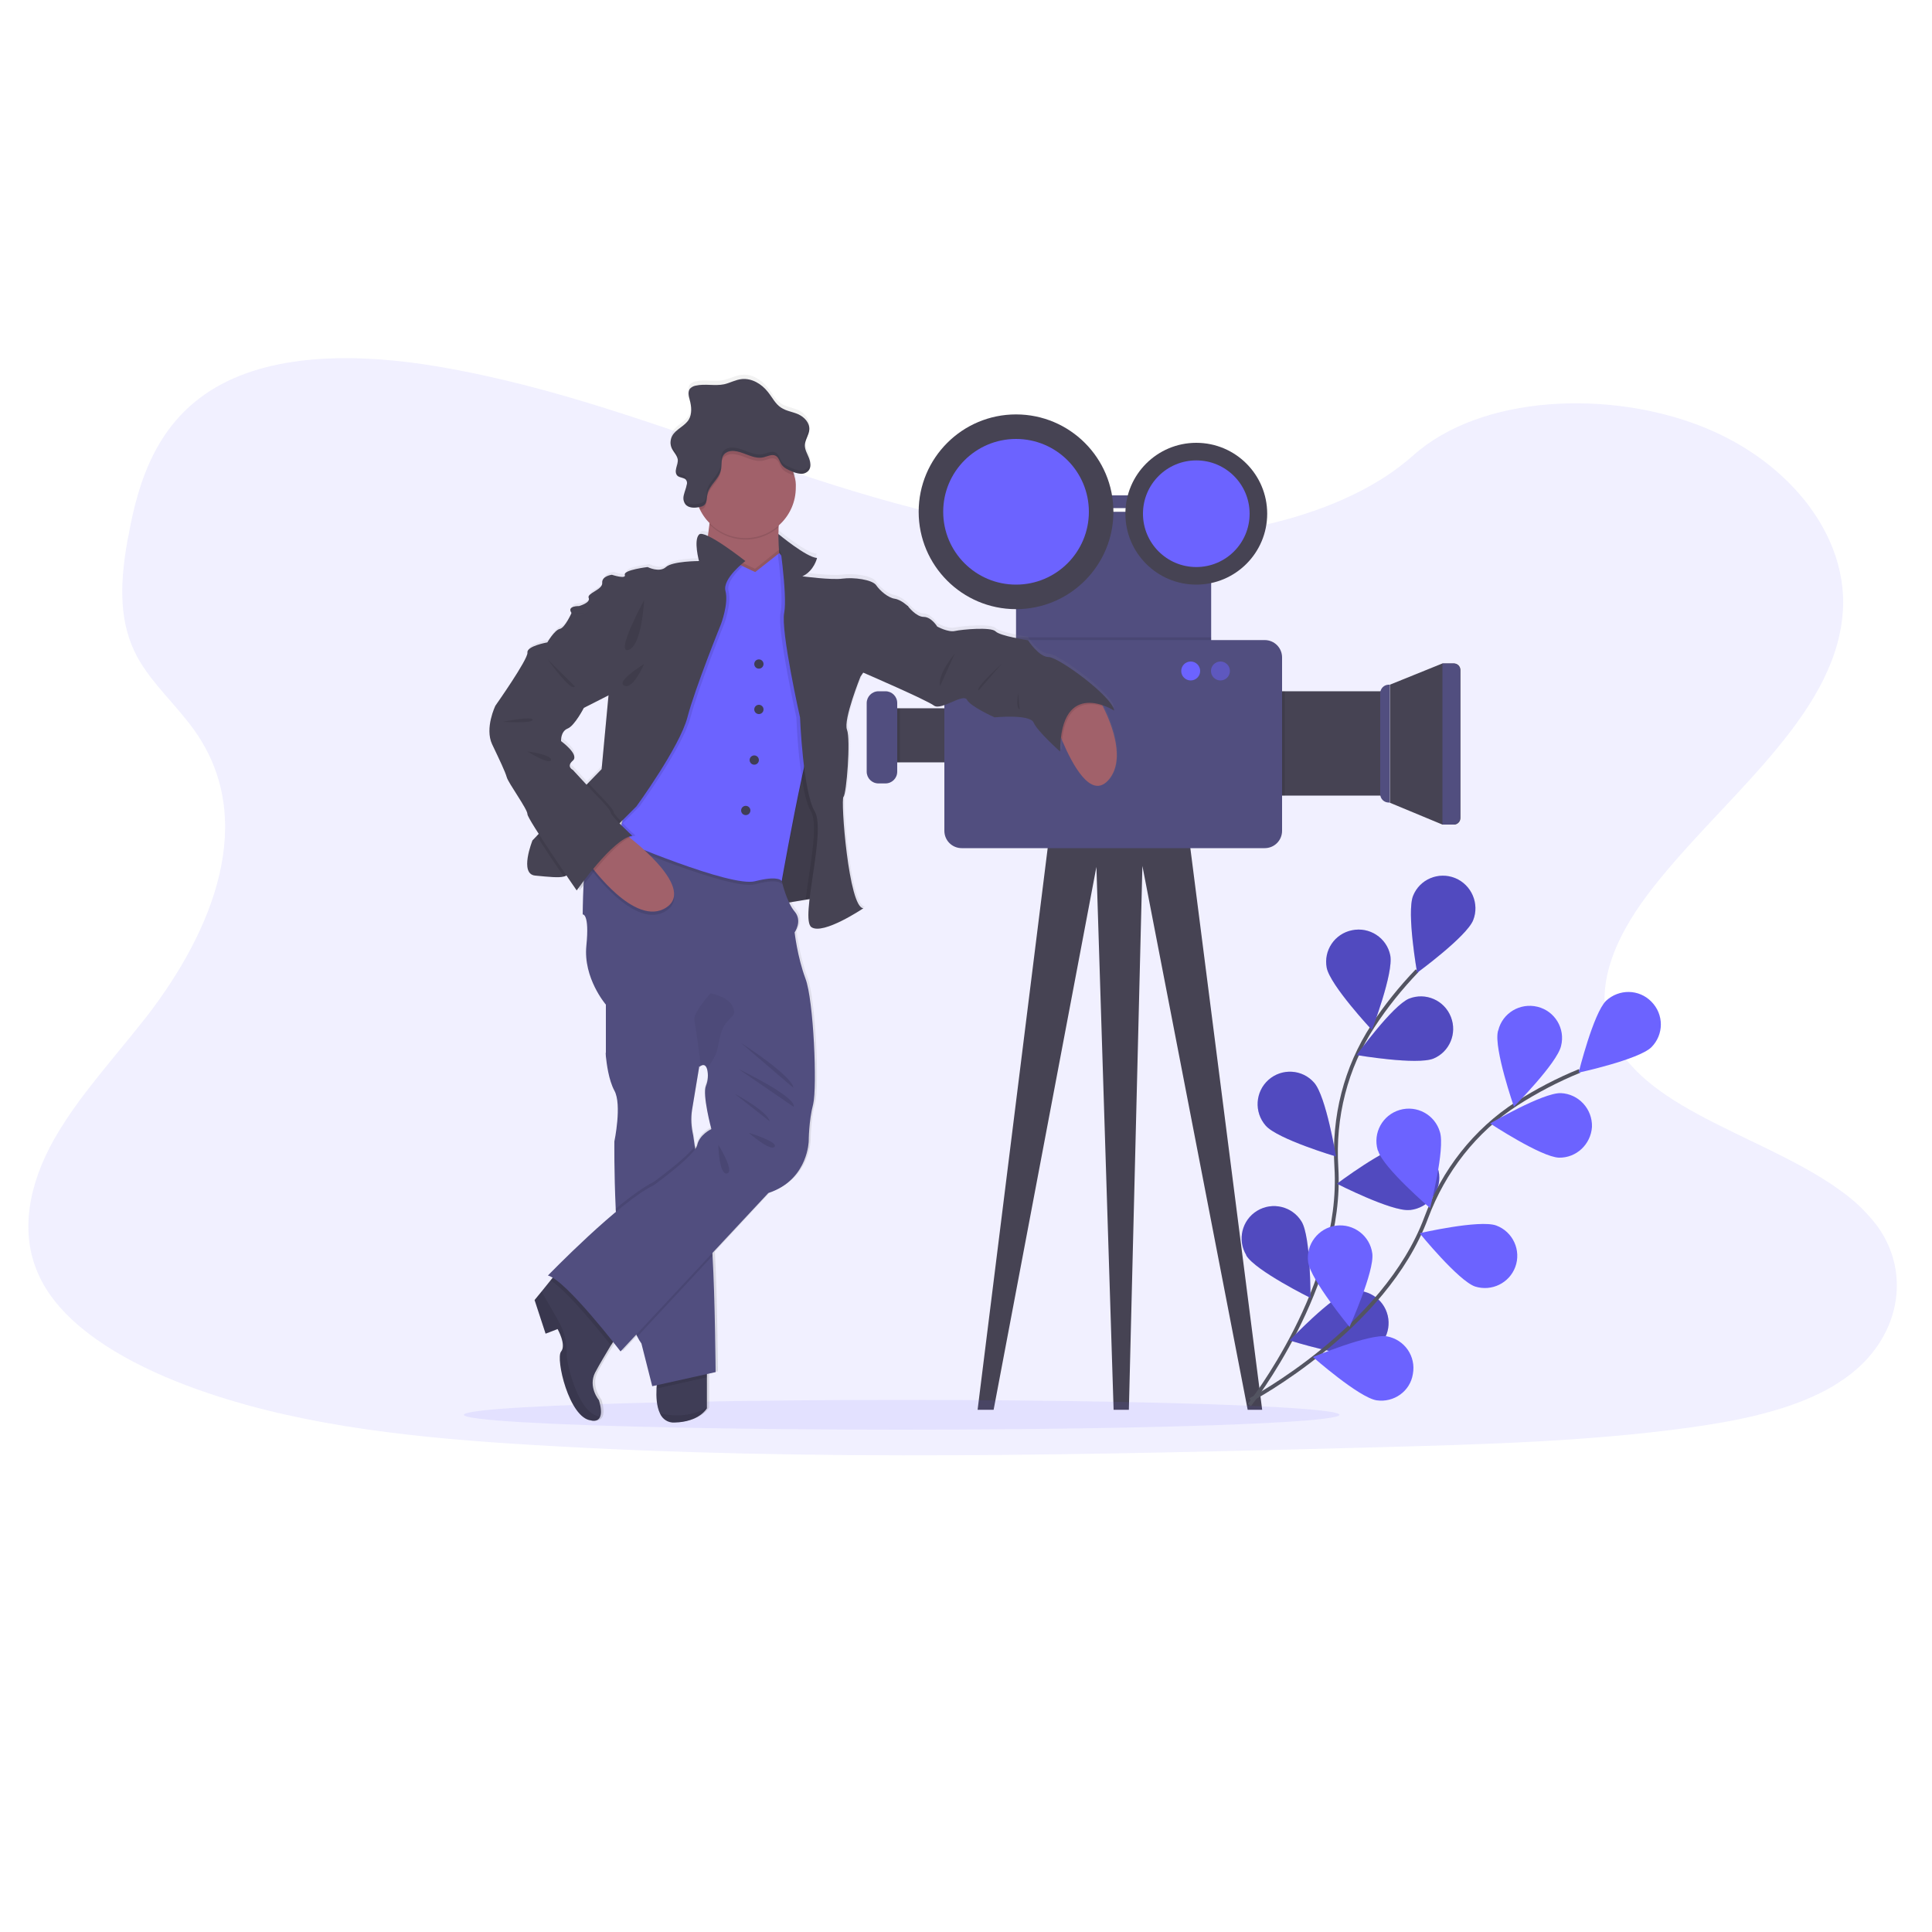 <?xml version="1.0" encoding="utf-8"?>
<!-- Generator: Adobe Illustrator 19.0.0, SVG Export Plug-In . SVG Version: 6.00 Build 0)  -->
<svg version="1.1" xmlns="http://www.w3.org/2000/svg" xmlns:xlink="http://www.w3.org/1999/xlink" x="0px" y="0px"
	 viewBox="0 0 1000 1000" style="enable-background:new 0 0 1000 1000;" xml:space="preserve">
<style type="text/css">
	.st0{opacity:0.1;enable-background:new    ;}
	.st1{fill:#6C63FF;}
	.st2{fill:#464353;}
	.st3{fill:#514E7F;}
	.st4{opacity:0.5;fill:#6C63FF;enable-background:new    ;}
	.st5{opacity:0.1;fill:#6C63FF;enable-background:new    ;}
	.st6{fill:none;stroke:#535461;stroke-width:2;stroke-miterlimit:10;}
	.st7{opacity:0.25;enable-background:new    ;}
	.st8{fill:url(#SVGID_1_);}
	.st9{fill:#3F3D56;}
	.st10{fill:#A1616A;}
	.st11{opacity:5.000000e-02;enable-background:new    ;}
	.st12{opacity:0.1;}
</style>
<g id="_x23_background">
	<g class="st0">
		<g>
			<path class="st1" d="M955.8,712.8c-0.9,0.7-1.8,1.3-2.8,1.9c-3.4,2.4-7.1,4.5-10.8,6.3c-19.8,9.8-44,14.6-67.7,17.9
				c-53.1,7.3-107.3,8.7-161.2,10.2c-145.8,3.8-292,7.6-437.5-1.2c-57.5-3.4-116.2-9.2-168.3-26.9c-7.5-2.5-14.8-5.3-21.9-8.3
				C71,706.4,57,698.9,45.5,690c-10.9-8.4-19.8-18.1-25-29.1c-11-22.9-5.2-48.6,7.4-71c5.2-9.1,11.2-17.8,17.7-26.1
				c9.7-12.6,20.3-24.9,30.2-37.5c34.7-44.9,57.4-101.6,25.3-147.6c-9.2-13.2-22.5-24.8-30-38.6c-9.6-17.7-8.8-37.2-5.8-56.3
				c0.4-2.4,0.8-4.8,1.3-7.1c5.1-28.2,14.9-58.6,45.1-76.2c31.4-18.3,75.8-17.4,114.8-10.8c60.5,10.2,116.3,31.4,172.7,50.7
				S514.6,277,576.6,279c54.7,1.7,118.6-10.8,154.9-43.3c35.3-31.5,101.6-33.9,149.5-14.9c32.8,13,57.3,36.6,67.6,63
				c2.1,5.3,3.6,10.8,4.5,16.4c0.8,5.1,1.1,10.3,0.8,15.5c-0.2,2.5-0.4,5-0.8,7.6c-8,52.2-65.5,93.4-100.5,140
				c-17.1,22.8-29.2,50.2-17.4,74.7c17.9,37.4,80.2,50.8,117.9,78.6c7.1,5,13.3,11.1,18.5,17.9C989.8,659.5,983.1,693.1,955.8,712.8
				z"/>
		</g>
	</g>
</g>
<g id="_x23_other_x28_have_x5B_camera_x5D__x29_">
	<g>
		<polygon class="st2" points="653.3,729.7 645.8,729.7 591.3,448.2 584.3,729.7 576.4,729.7 567.5,448.7 514.3,729.7 506,729.7 
			542.1,440.4 543.3,431 614.1,423.1 616.3,440.4 		"/>
		<rect x="457.7" y="366.6" class="st2" width="45.1" height="28"/>
		<path class="st2" d="M719.4,354.4l27.2-11h6c1.8,0,3.3,1.5,3.3,3.3v76.8c0,1.8-1.5,3.3-3.3,3.3h-6l-27.2-11.3V354.4z"/>
		<rect x="663.5" y="357.8" class="st2" width="55.7" height="54"/>
		<rect x="566.8" y="256.4" class="st3" width="35.9" height="6.6"/>
		<rect x="525.9" y="264.9" class="st3" width="101" height="73.8"/>
		<rect x="525.9" y="329.9" class="st0" width="101" height="8.7"/>
		<rect x="662.7" y="357.8" class="st0" width="2.3" height="54"/>
		<path class="st3" d="M497.8,331.3h156.8c5,0,9,4,9,9V430c0,5-4,9-9,9H497.8c-5,0-9-4-9-9v-89.7
			C488.8,335.3,492.8,331.3,497.8,331.3z"/>
		<path class="st3" d="M718.8,354.4h0.5l0,0v61l0,0h-0.5c-2.4,0-4.4-1.9-4.4-4.4l0,0v-52.3C714.5,356.3,716.4,354.4,718.8,354.4z"/>
		<path class="st3" d="M746.6,343.4h5.6c2,0,3.6,1.6,3.6,3.6v76.2c0,2-1.6,3.6-3.6,3.6h-5.6l0,0V343.4L746.6,343.4z"/>
		<rect x="457.7" y="366.6" class="st0" width="8.1" height="28"/>
		<path class="st3" d="M454.7,357.8h3.6c3.4,0,6.1,2.7,6.1,6.1v35.5c0,3.4-2.7,6.1-6.1,6.1h-3.6c-3.4,0-6.1-2.7-6.1-6.1v-35.5
			C448.6,360.6,451.3,357.8,454.7,357.8z"/>
		<circle class="st2" cx="525.9" cy="264.9" r="50.4"/>
		<circle class="st1" cx="525.9" cy="264.9" r="37.7"/>
		<circle class="st2" cx="619.2" cy="265.9" r="36.7"/>
		<circle class="st1" cx="619.2" cy="265.9" r="27.6"/>
		<circle class="st1" cx="616.3" cy="347.3" r="4.9"/>
		<circle class="st4" cx="631.7" cy="347.3" r="4.9"/>
	</g>
</g>
<g id="_x23_wild_x28_have_x5B_plant_x5D__x29_">
	<g>
		<ellipse class="st5" cx="466.7" cy="732.3" rx="226.6" ry="7.7"/>
		<g id="_x35_5bfdb31-36b5-4718-97dd-773b4157bdc7_9_">
			<path class="st6" d="M646.7,727.2c0,0,48.8-61.8,45-123.1c-1.6-25.8,4.8-51.4,18.9-73c6.7-10.3,14.4-19.8,22.9-28.7"/>
			<path class="st1" d="M731.4,463.7c-3.4,8.6,2.1,39.8,2.1,39.8s25.6-18.7,29-27.2s-0.8-18.3-9.3-21.8
				C744.6,451,734.8,455.1,731.4,463.7L731.4,463.7L731.4,463.7z"/>
			<path class="st1" d="M686.7,500.9c1.8,9.1,23.4,32.2,23.4,32.2s11.3-29.5,9.5-38.6c-1.8-9.1-10.8-14.9-19.8-13
				C690.8,483.3,685,492,686.7,500.9L686.7,500.9z"/>
			<path class="st1" d="M655.1,582.6c6.1,7,36.4,16,36.4,16s-5.1-31.2-11.3-38.2c-6.1-7-16.7-7.6-23.6-1.5S649,575.6,655.1,582.6
				L655.1,582.6L655.1,582.6z"/>
			<path class="st1" d="M645.1,649.9c4.9,7.9,33.2,21.9,33.2,21.9s0.2-31.6-4.6-39.5c-4.8-7.9-15.1-10.4-23-5.6
				c-7.9,4.8-10.4,15.1-5.6,23C645,649.7,645.1,649.8,645.1,649.9z"/>
			<path class="st1" d="M742,547.9c-8.6,3.5-39.8-1.8-39.8-1.8s18.5-25.6,27.1-29.2c8.6-3.4,18.3,0.8,21.7,9.5
				C754.3,534.9,750.3,544.4,742,547.9z"/>
			<path class="st1" d="M729.4,626.3c-9.2,0.8-37.4-13.6-37.4-13.6s25.3-19,34.5-19.8c9.2-0.9,17.4,5.8,18.4,15
				c0.9,9.2-5.8,17.4-15,18.4C729.8,626.3,729.5,626.3,729.4,626.3z"/>
			<path class="st1" d="M706.6,700.9c-9,2.4-39.1-7.1-39.1-7.1s21.8-22.9,30.7-25.3c9-2.1,18,3.5,20.1,12.5
				C720.3,689.7,715.2,698.4,706.6,700.9L706.6,700.9z"/>
			<path class="st7" d="M731.4,463.7c-3.4,8.6,2.1,39.8,2.1,39.8s25.6-18.7,29-27.2s-0.8-18.3-9.3-21.8
				C744.6,451,734.8,455.1,731.4,463.7L731.4,463.7L731.4,463.7z"/>
			<path class="st7" d="M686.7,500.9c1.8,9.1,23.4,32.2,23.4,32.2s11.3-29.5,9.5-38.6c-1.8-9.1-10.8-14.9-19.8-13
				C690.8,483.3,685,492,686.7,500.9L686.7,500.9z"/>
			<path class="st7" d="M655.1,582.6c6.1,7,36.4,16,36.4,16s-5.1-31.2-11.3-38.2c-6.1-7-16.7-7.6-23.6-1.5S649,575.6,655.1,582.6
				L655.1,582.6L655.1,582.6z"/>
			<path class="st7" d="M645.1,649.9c4.9,7.9,33.2,21.9,33.2,21.9s0.2-31.6-4.6-39.5c-4.8-7.9-15.1-10.4-23-5.6
				c-7.9,4.8-10.4,15.1-5.6,23C645,649.7,645.1,649.8,645.1,649.9z"/>
			<path class="st7" d="M742,547.9c-8.6,3.5-39.8-1.8-39.8-1.8s18.5-25.6,27.1-29.2c8.6-3.4,18.3,0.8,21.7,9.5
				C754.3,534.9,750.3,544.4,742,547.9z"/>
			<path class="st7" d="M729.4,626.3c-9.2,0.8-37.4-13.6-37.4-13.6s25.3-19,34.5-19.8c9.2-0.9,17.4,5.8,18.4,15
				c0.9,9.2-5.8,17.4-15,18.4C729.8,626.3,729.5,626.3,729.4,626.3z"/>
			<path class="st7" d="M706.6,700.9c-9,2.4-39.1-7.1-39.1-7.1s21.8-22.9,30.7-25.3c9-2.1,18,3.5,20.1,12.5
				C720.3,689.7,715.2,698.4,706.6,700.9L706.6,700.9z"/>
			<path class="st6" d="M647.2,724.6c0,0,69.6-36.7,91-94.3c9-24.2,25.2-45.1,46.9-59.1c10.3-6.6,21.2-12.3,32.5-16.9"/>
			<path class="st1" d="M831.3,518c-6.6,6.5-14.2,37.2-14.2,37.2s30.9-6.7,37.6-13.1c6.6-6.6,6.6-17.1,0-23.7
				C848.3,511.9,838,511.8,831.3,518z"/>
			<path class="st1" d="M775.3,533.9c-2.1,9,8.3,38.9,8.3,38.9s22.3-22.4,24.4-31.4c2.3-9-3.2-18.1-12.2-20.3s-18.1,3.2-20.3,12.2
				C775.4,533.5,775.3,533.7,775.3,533.9L775.3,533.9z"/>
			<path class="st1" d="M713.4,595.9c2.8,8.8,26.8,29.4,26.8,29.4s7.9-30.6,5.1-39.4c-2.6-8.9-11.9-14-20.8-11.4
				c-8.9,2.6-14,11.9-11.4,20.8C713.3,595.5,713.3,595.7,713.4,595.9L713.4,595.9z"/>
			<path class="st1" d="M677.1,653.3c1.3,9.2,21.4,33.5,21.4,33.5s13-28.8,11.8-38s-9.7-15.6-18.8-14.4S675.8,644.1,677.1,653.3
				L677.1,653.3z"/>
			<path class="st1" d="M806.9,599.2c-9.2-0.3-35.6-17.7-35.6-17.7s27.3-16,36.6-15.7c9.2,0.4,16.4,8.2,16.1,17.5
				C823.4,592.3,815.9,599.4,806.9,599.2z"/>
			<path class="st1" d="M763.5,665.9c-8.7-3-28.7-27.6-28.7-27.6s30.9-7.1,39.6-4c8.7,3.2,13.1,12.9,9.9,21.5
				C781.2,664.1,772.1,668.6,763.5,665.9L763.5,665.9z"/>
			<path class="st1" d="M712.5,724.8c-9.2-1.5-32.9-22.4-32.9-22.4s29.2-12.2,38.3-10.7c9.1,1.7,15.1,10.3,13.4,19.5
				C729.9,720.1,721.5,726.1,712.5,724.8z"/>
		</g>
	</g>
</g>
<g id="_x23_man_x28_stand_x29_">
	<g>
		
			<linearGradient id="SVGID_1_" gradientUnits="userSpaceOnUse" x1="440.47" y1="765.098" x2="440.47" y2="223.504" gradientTransform="matrix(1 0 0 1 -24.78 -29.5)">
			<stop  offset="0" style="stop-color:#808080;stop-opacity:0.25"/>
			<stop  offset="0.54" style="stop-color:#808080;stop-opacity:0.12"/>
			<stop  offset="1" style="stop-color:#808080;stop-opacity:0.1"/>
		</linearGradient>
		<path class="st8" d="M570.8,364l-0.3-0.7c2.1,0.7,4.2,1.7,6.1,2.8c-0.8-7.3-28.8-27.8-33.9-27.8s-10.7-8.7-10.7-8.7
			s-14.5-2.3-16.8-4.6s-17.4-1-21-0.2s-9.2-2.3-9.2-2.3s-3.1-5-7-5c-3.9,0-8.2-5.6-8.2-5.6s-3.6-3.4-7-4c-3.4-0.6-7.6-4.2-9.5-7.1
			s-11.8-4.2-17.4-3.4s-20.8-1.2-20.8-1.2c6.1-2.8,7.6-9.6,7.6-9.6c-5.5-0.3-20-12.4-20-12.4s0.6,4,1.3,9.4l-0.9-1.2l-0.1,0.1
			c-0.3-4-0.3-7.8-0.1-11.8c0-0.3,0.1-0.6,0.1-0.9c7.3-6.4,10.5-16.3,8.2-25.8c-0.2-0.7-0.3-1.3-0.5-1.8c1.1,0.4,2.2,0.8,3.4,0.8
			h0.6c1.4,0,2.8-0.6,3.7-1.6l0,0c0.2-0.2,0.3-0.4,0.4-0.7c0-0.1,0.1-0.1,0.1-0.2c0.1-0.2,0.2-0.4,0.3-0.7c0-0.1,0.1-0.2,0.1-0.3
			c0.1-0.2,0.1-0.3,0.1-0.5s0-0.3,0-0.4s0-0.3,0-0.3c0-1.3-0.3-2.6-0.8-3.8c-0.8-2.2-2.2-4.3-2.1-6.6c0-0.2,0-0.3,0.1-0.6
			c0.3-1.8,1.2-3.5,1.8-5.3v0.3c0.1-0.3,0.2-0.5,0.2-0.8c0-0.1,0.1-0.2,0.1-0.3c0.1-0.3,0.1-0.6,0.1-0.9v-0.1c0.3-3.5-2.6-6.6-5.8-8
			c-2.9-1.3-6.1-1.6-8.8-3.4c-3-2-4.6-5.4-6.9-8.2c-3.2-4.1-8.3-7.2-13.4-6.6c-3.2,0.3-6.1,2-9.2,2.7c-4.8,1-9.9-0.4-14.7,0.7
			c-1.2,0.2-2.2,0.8-3,1.7c-0.3,0.4-0.5,1-0.6,1.5l0,0c-0.1,0.5-0.1,1,0,1.5v0.1c0.1,0.5,0.2,0.9,0.3,1.4l0.1,0.3
			c0,0.1,0,0.2,0.1,0.3s0.1,0.4,0.2,0.6c0.1,0.3,0.2,0.7,0.3,1v0.1c0.1,0.3,0.2,0.7,0.2,1l0,0c0.2,0.8,0.3,1.4,0.3,2.2l0,0
			c0.2,2.1-0.3,4.2-1.3,6c-2.1,3.4-6.6,4.9-8.5,8.3c-0.4,0.8-0.8,1.8-0.8,2.7l0,0c0,0.3-0.1,0.7,0,0.9v0.3c0,0.3,0,0.6,0.1,0.8
			c0,0.1,0,0.2,0,0.2c0.1,0.3,0.1,0.5,0.2,0.8c0,0.1,0,0.2,0.1,0.3c0.1,0.3,0.2,0.6,0.3,0.8l0,0c0.9,1.8,2.6,3.4,2.9,5.5l0,0
			c0,0.1,0,0.1,0,0.2c0.2,1.5-0.4,3-0.8,4.5c-0.1,0.2-0.1,0.3-0.1,0.6l0,0c0,0.1,0,0.1,0,0.2s0,0.3,0,0.4s0,0.2,0,0.3
			c0,0.1,0,0.3,0,0.3s0,0.2,0,0.3c0,0.1,0,0.3,0,0.3s0,0.2,0,0.3s0.1,0.2,0.1,0.3l0.1,0.2c0,0.1,0.1,0.2,0.2,0.3l0.1,0.2
			c0.1,0.1,0.2,0.2,0.2,0.3c0,0.1,0.1,0.1,0.1,0.2c0.1,0.2,0.3,0.3,0.4,0.3c1.2,0.8,2.9,0.6,4,1.7c0.1,0.2,0.2,0.3,0.3,0.4l0.1,0.1
			c0.1,0.2,0.1,0.3,0.2,0.5l0,0c0.2,0.7,0.2,1.3,0,1.9c-0.3,1.7-1,3.2-1.4,4.9c-0.1,0.3-0.1,0.7-0.2,1l0,0c0,0.2,0,0.3,0,0.5v0.1
			c0,0.2,0,0.3,0,0.4c0,0.1,0,0.1,0,0.1c0,0.2,0,0.4,0.1,0.7s0,0.2,0.1,0.3l0.1,0.3c0,0.1,0.1,0.3,0.1,0.3l0.1,0.2
			c0,0.1,0.1,0.3,0.2,0.3c0,0.1,0.1,0.1,0.1,0.2c0.1,0.2,0.2,0.3,0.3,0.5c1,1.3,2.7,1.8,4.5,1.8c1,0,2-0.1,2.9-0.3
			c0.3,0.5,0.4,1,0.7,1.5c1.2,2.4,2.8,4.7,4.7,6.6c0,0.3-0.1,0.5-0.1,0.8c-0.2,1.9-0.4,4-0.7,6.1c-2.2-1-3.9-1.3-4.5-0.7
			c-2.9,3.1,0,13.8,0,13.8s-13.8,0-17.1,3.1c-3.4,3.1-9.5,0-9.5,0s-12.6,1.4-11.8,4s-6.7,0-6.7,0s-5.3,0.6-5,4.2
			c0.3,3.6-8.2,5.3-7,7.8c1.1,2.5-5,4.2-5,4.2s-6.1-0.3-4,3.4l0,0c0,0-3.4,7.9-6.1,8.4c-2.8,0.5-6.5,7.1-6.5,7.1s-10.8,1.9-10.3,5.4
			c0.4,3.4-16.6,27.5-16.6,27.5s-5.6,11.6-1.7,20c4,8.4,6.7,14,7.6,17.1c0.8,3.1,11,16.6,10.9,19.2c0,0.8,2.5,5,6,10.4l-1,1
			l-2.2,2.3c0,0-7,17.4,1.4,18.2c7.1,0.7,12.2,1.3,14.8,0.5c0.4-0.1,0.8-0.3,1.2-0.5l0.1-0.1c3,4.5,5.2,7.6,5.2,7.6s0.3-0.4,0.8-1.2
			l0.8,1.2c0,0,0.7-0.9,1.8-2.5c-0.3,7.6-0.4,15.1-0.4,15.1s3.6-0.6,1.9,16.3c-1.7,16.9,10.1,30.6,10.1,30.6v25.1l0,0
			c0,0,0,0.7,0.1,1.7c0.3,3.6,1.3,12,4.4,17.7c4,7.3,0,26.4,0,26.4s-0.3,15.6,0.7,35.1c0,0.5,0.1,1.1,0.1,1.6
			c-17,14.2-35.2,33-35.2,33c0.9,0.3,1.8,0.7,2.5,1.1l-1,1.3l-4.6,5.7l0,0l-3.6,4.5l0,0l5.7,17.5l6.2-2.4c0,0,3.4,5.8,2.7,9.8
			c-0.1,0.7-0.4,1.4-0.8,1.9c-0.3,0.3-0.3,0.6-0.4,1c-1.6,6.3,5.1,33.6,15.9,34.8c0,0,3.6,1.2,4.8-2.1c0.6-1.6,0.6-4.2-0.7-8.5
			c0,0-5.7-6.8-2-14.2c2.2-4.3,5.7-10.1,8.3-14.1l1.1-1.7c2.4,2.9,3.7,4.8,3.7,4.8l8.2-8.9c0.2,0.3,0.3,0.8,0.5,1.1
			c0.6,1.3,1.3,2.4,2.1,3.5l5.6,22.2l2.3-0.5c-0.1,0.5-0.1,1.1-0.1,1.7c-0.2,4,0,9.2,1.8,12.9c1.3,2.9,3.7,4.8,7.5,4.7
			c13-0.3,16.8-7.4,16.8-7.4v-17.7l4.5-1c0,0-0.3-38.8-1.5-60.4c0-0.5-0.1-0.9-0.1-1.4c0-0.1,0-0.2,0-0.2l28.7-30.9l2.2-0.9
			c18.5-7.3,18.7-26.1,18.7-26.1s0-10.4,2.3-19.1s0.3-54-4-65.1c-4.2-11.2-5.6-23.9-5.6-23.9s4.2-5.9,0-10.8
			c-1.2-1.4-2.2-3.1-2.9-4.8l5.5-0.9l3.2-0.5l1.7-0.3c-0.8,7.4-1,13.1,1,14.5c6.1,4.2,26.9-9.8,26.9-9.8c-7.6,0-11.8-56.5-10.3-57.8
			c1.5-1.3,3.9-29.7,1.8-34.7c-2-5,7.1-27.6,7.1-27.6l1.4-2.1l0,0c0,0,33,14.5,36.7,17.2c3.7,2.8,15.1-6.7,17.1-3
			c1.9,3.7,14.3,9.2,14.3,9.2s18.2-1.8,20.2,2.7s13.7,15,13.7,15c0-2.4,0.2-5,0.4-7.4c0.3,0.6,0.5,1.2,0.8,1.8
			c5.5,13.2,14.9,29.9,23.5,20.9C583,392.4,575.6,373.5,570.8,364z M321.7,423.6v0.2V423.6L321.7,423.6z M315.1,358.8l-3.5,37.6
			l-7,7.2l-0.8,0.9l-7.2-7.9c0,0-3.6-1.7,0-4.8c3.6-3.1-6.1-10.1-6.1-10.1s-0.3-5,3.4-6.5c3.6-1.4,8.4-10.7,8.4-10.7l13.2-6.7l0,0
			l0,0L315.1,358.8z M362,551.2c0.3-0.3,0.5-0.4,0.8-0.6c1.6-0.9,2.6,0.1,3.1,1.8c0.7,2.9,0.5,5.9-0.6,8.7
			c-1.9,4.5,2.8,22.4,2.8,22.4s-6.1,2.8-7.3,8.2c-0.2,0.7-0.4,1.3-0.8,1.8c-0.1-0.5-0.2-0.9-0.2-1.3c-0.5-3.4-0.8-5.5-0.8-5.5
			c-1-4.3-1.2-8.8-0.6-13.2c0.9-5.4,2.7-16.4,3.4-20.5C361.9,551.8,362,551.2,362,551.2L362,551.2z"/>
		<path class="st2" d="M401,277.5l1.8-1.2l5.1,10.8l-1.9,2.4h-6c0,0,0.2-5.9,0.3-6.1C400.6,283.3,401,277.5,401,277.5z"/>
		<path class="st9" d="M365.9,705.8v23.1c0,0-3.8,7.1-16.8,7.4c-3.3,0.2-6.2-1.7-7.5-4.7c-1.8-3.7-2-8.8-1.8-12.8c0.1-2,0.3-4,0.7-6
			L365.9,705.8z"/>
		<path class="st0" d="M365.9,705.8v7.1l-26.1,5.8c0.1-2,0.3-4,0.7-6L365.9,705.8z"/>
		<path class="st3" d="M370.4,710.2l-32.8,7.3l-5.6-22.1c-0.8-1.1-1.5-2.3-2.1-3.5c-0.3-0.7-0.8-1.4-1-2.3c-6.1-14-8.8-39.2-10-60.6
			c-0.1-1.1-0.1-2.2-0.2-3.2c-0.9-19.4-0.7-35-0.7-35s4-19.1,0-26.3c-3-5.6-4-14-4.4-17.7c-0.1-1.1-0.1-1.7-0.1-1.7l0.6-1.6l2.4-6.6
			h27.2l15.8,13.4l2.4,2l-0.3,1.7c-0.7,4.1-2.5,15.1-3.4,20.5c-0.7,4.4-0.4,8.8,0.6,13.2c0,0,0.3,2.1,0.8,5.5
			c0.1,0.8,0.3,1.8,0.4,2.7c2,12.4,5.8,35.1,7.4,40.5c0.4,1.5,0.8,5.2,1.2,10.3c0.1,1,0.1,2,0.2,3.2
			C370.1,671.5,370.4,710.2,370.4,710.2z"/>
		<path class="st0" d="M365.9,728.6v0.3c0,0-3.8,7.1-16.8,7.4c-3.3,0.2-6.2-1.7-7.5-4.7C347.5,732.9,356.9,733.8,365.9,728.6z"/>
		<path class="st10" d="M573.3,404.2c-8.7,9-17.9-7.7-23.5-20.8c-3.1-7.4-5.1-13.7-5.1-13.7l23-9.8c0,0,1.4,2.3,3.2,5.8
			C575.6,375.1,583,394,573.3,404.2z"/>
		<path class="st10" d="M403,272.9c-0.3,8.3,0.3,16.6,1.8,24.8c0,0-46.8,5-42.6-2.3c2.4-4.3,4-15.6,5-24.1
			c0.7-6.1,0.9-10.8,0.9-10.8s44.8-18,38.1-2.9C404.2,262.2,403.3,267.5,403,272.9z"/>
		<polygon class="st2" points="406.9,393.3 400.7,468.4 429.5,463.6 424.5,401.7 426.2,385.1 		"/>
		<polygon class="st0" points="429.5,463.7 417,465.8 400.7,468.5 401.8,454.7 406.9,393.4 413.5,390.6 418.2,388.7 426.2,385.3 
			424.5,401.8 		"/>
		<path class="st9" d="M308,710.5c-3.7,7.4,2,14.2,2,14.2c1.3,4.3,1.3,6.9,0.7,8.4c-1.2,3.3-4.8,2.1-4.8,2.1
			c-11.4-1.3-18.4-32.1-15.5-35.6c2.9-3.5-1.8-11.7-1.8-11.7l-6.2,2.4l-5.7-17.4l3.6-4.4l4.6-5.7l3.1-3.9l31.3,32.7
			c0,0-1.3,2-3.2,4.9C313.7,700.5,310.2,706.3,308,710.5z"/>
		<path class="st0" d="M368.9,649.9l-39,41.9c-6.8-13.4-9.8-40.2-11-62.8c7.2-6.1,14.3-11.3,19.6-13.8c0,0,18-13,21.8-19.2
			c2,12.4,5.8,35.1,7.4,40.5C368.2,638.3,368.6,643.3,368.9,649.9z"/>
		<polygon class="st0" points="359.6,550.4 314.1,543.6 316.6,537 343.8,537 		"/>
		<path class="st0" d="M368.7,646.7l-39.9,42.8c-6.1-14-8.8-39.2-10-60.6c-0.1-1.1-0.1-2.2-0.2-3.2c7.3-6.1,14.5-11.3,19.8-14
			c0,0,16.8-12.1,21.4-18.6c0.1,0.8,0.3,1.8,0.4,2.7c2,12.4,5.8,35.1,7.4,40.5C368.1,638,368.4,641.7,368.7,646.7z"/>
		<path class="st0" d="M319.5,691.5c0,0-1.3,2-3.2,4.9c-6.7-8.4-22.5-27.9-31.3-33.7l3.1-3.9L319.5,691.5z"/>
		<path class="st3" d="M420.9,571.5c-2.3,8.7-2.3,19.1-2.3,19.1s-0.3,18.7-18.7,26.1l-2.2,0.8l-76.5,82c0,0-28.3-37-37.6-39.3
			c0,0,37.2-38.4,54.9-46.8c0,0,21.3-15.4,22.4-20.8c1.2-5.4,7.3-8.2,7.3-8.2s-4.8-17.9-2.8-22.4c1.1-2.8,1.3-5.7,0.6-8.6
			c-0.5-1.7-1.5-2.7-3.1-1.8c-0.3,0.2-0.6,0.3-0.8,0.6l-48.5-7.3v-24.9c0,0-11.8-13.7-10.1-30.5c1.7-16.8-1.9-16.2-1.9-16.2
			s0.2-28.4,2.6-30.8c2.4-2.4,25.4-13.2,25.4-13.2l72.1,12.8l2.9,13.8c0,0,2.5,11,6.7,15.9s0,10.8,0,10.8s1.4,12.6,5.6,23.9
			C421.2,517.8,423,562.8,420.9,571.5z"/>
		<path class="st0" d="M406.2,257.7c-2,4.5-2.9,9.9-3.3,15.2c-10.4,9.1-26.1,8.4-35.8-1.6c0.7-6.1,0.9-10.8,0.9-10.8
			S413,242.6,406.2,257.7z"/>
		<path class="st10" d="M411.9,252.4c0,14.4-11.7,26.1-26.1,26.1c-14.4,0-26.1-11.7-26.1-26.1c0-14.4,11.7-26.1,26.1-26.1
			c12,0,22.5,8.2,25.3,19.9C411.8,248.3,412,250.3,411.9,252.4z"/>
		<path class="st0" d="M390.8,297.7c0,0-18.7-8.7-19.9-9.8c-1.2-1.2-40,98.6-40,98.6L320,436.1c0,0,58.3,25,70.9,21.6
			c12.6-3.4,13.7,0,13.7,0s12.9-72.3,17.1-78.8c4.2-6.5-4-72-4-72l-14.5-19L390.8,297.7z"/>
		<path class="st0" d="M390.8,294.4c0,0-18.7-8.7-19.9-9.8s-40,98.6-40,98.6L320,432.7c0,0,58.3,25,70.9,21.6
			c12.6-3.4,13.7,0,13.7,0s12.9-72.3,17.1-78.8c4.2-6.5-4-72-4-72l-14.5-19L390.8,294.4z"/>
		<path class="st1" d="M421.7,377.3c-0.8,1.3-2.1,5.5-3.5,11.3c-1,4-2.1,8.7-3.2,13.9c-5,23.1-10.4,53.6-10.4,53.6s-0.3-1-2.8-1.3
			c-1.9-0.3-5.3-0.1-10.9,1.3c-12.6,3.4-70.9-21.6-70.9-21.6l1.7-7.6l9.2-42c0,0,38.9-99.8,40.1-98.6c0.7,0.7,8,4.2,13.5,6.8
			c3.5,1.7,6.4,3,6.4,3l11.8-9.3l0.7-0.5l14.5,19.1C417.8,305.3,425.9,370.9,421.7,377.3z"/>
		<path class="st0" d="M377.1,305.9c1.7,6.5-2.3,17.1-2.3,17.1s-13.4,33-17.4,48.3c-4,15.3-26.4,46.1-26.4,46.1s-3.3,3.3-7.9,7.9
			c-0.5,0.5-1,1-1.6,1.6l9.2-42c0,0,38.9-99.8,40.1-98.6c0.7,0.7,8,4.2,13.5,6.8C381,296.2,376,301.6,377.1,305.9z"/>
		<path class="st2" d="M375.5,305.9c1.7,6.5-2.3,17.1-2.3,17.1s-13.4,33-17.4,48.3c-4,15.3-26.4,46.1-26.4,46.1s-3.3,3.3-7.9,7.9
			c-0.5,0.5-1.1,1.1-1.7,1.7c-9,9-21.7,21.5-25.6,25.2c-0.6,0.5-1,0.9-1.2,1c-0.3,0.3-0.8,0.4-1.2,0.5c-2.6,0.7-7.6,0.2-14.8-0.5
			c-8.4-0.8-1.4-18.2-1.4-18.2l2.2-2.3l2-2.1l22.9-23.5l1.7-1.8l7-7.2l3.5-37.5l0.1-0.9c0,0-1-2.4-2.6-6
			c-4.3-9.8-12.7-28.7-15.8-34.9c-0.3-0.8-0.7-1.3-0.8-1.6c0,0,0-0.1-0.1-0.1c-2.3-3.6,4-3.4,4-3.4s6.1-1.7,5-4.2
			c-1.1-2.5,7.3-4.2,7-7.8c-0.3-3.6,5-4.2,5-4.2s7.6,2.5,6.7,0c-0.8-2.5,11.8-4,11.8-4s6.1,3.1,9.5,0c3.4-3.1,17.1-3.1,17.1-3.1
			s-2.9-10.7,0-13.7s24,13.7,24,13.7S373.8,299.4,375.5,305.9z"/>
		<path class="st0" d="M305.4,449.3c0,0,23.3,32.8,39.5,22.1C361.1,460.7,323,433,323,433L305.4,449.3z"/>
		<path class="st10" d="M305.4,447.6c0,0,23.3,32.8,39.5,22.1S323,431.3,323,431.3L305.4,447.6z"/>
		<path class="st0" d="M417,465.7c1.8-15.5,6.9-38.8,2.7-45.8c-2.1-3.5-3.6-10.2-4.7-17.5c-0.6-4-1.1-8.1-1.5-11.9
			c-1-10.3-1.3-19.2-1.3-19.2s-10.1-45-8.2-54.2c1.3-5.8-0.2-20.3-1.4-30.3l0.7-0.5l14.5,19.1c0,0,8.2,65.6,4,72
			c-0.8,1.3-2.1,5.5-3.5,11.3l8-3.4l-1.7,16.6l5,62L417,465.7z"/>
		<path class="st2" d="M402.9,276.4c0,0,14.5,12.1,20,12.4c0,0-1.5,6.7-7.6,9.5c0,0,15.1,2,20.8,1.2s15.4,0.5,17.4,3.4
			s6.2,6.5,9.6,7s7,4,7,4l-24.7,36.3c0,0-9,22.4-7,27.5s-0.3,33.4-1.8,34.7c-1.6,1.3,2.7,57.7,10.3,57.7c0,0-20.8,14-26.9,9.8
			c-6.1-4.2,7.8-49.6,1.7-59.9s-7.6-48.6-7.6-48.6s-10.1-45-8.2-54.2C407.7,307.9,402.9,276.4,402.9,276.4z"/>
		<path class="st0" d="M570.8,365.6c-7.5-2.4-19-2.4-21.1,17.7c-3.1-7.4-5.1-13.7-5.1-13.7l23-9.8
			C567.7,359.8,569.1,362.1,570.8,365.6z"/>
		<path class="st2" d="M456.2,312l13.7,1.7c0,0,4.2,5.6,8.2,5.6s7,5,7,5s5.6,3.1,9.2,2.3c3.6-0.8,18.7-2.2,21,0.2
			c2.3,2.4,16.8,4.6,16.8,4.6s5.6,8.7,10.7,8.7s33,20.4,33.9,27.7c0,0-27.7-17.7-28,21.2c0,0-11.8-10.5-13.7-15
			c-1.9-4.5-20.2-2.7-20.2-2.7s-12.4-5.5-14.3-9.1c-1.9-3.6-13.4,5.8-17.1,3c-3.6-2.8-36.7-17.1-36.7-17.1l-10.3-19.2L456.2,312z"/>
		<circle class="st9" cx="392.8" cy="343.7" r="2.4"/>
		<circle class="st9" cx="390.4" cy="393.4" r="2.4"/>
		<circle class="st9" cx="392.8" cy="367.2" r="2.4"/>
		<circle class="st9" cx="386" cy="419.5" r="2.4"/>
		<path class="st0" d="M310.7,733.2c-1.2,3.3-4.8,2.1-4.8,2.1c-11.4-1.3-18.4-32.1-15.5-35.7c2.9-3.5-1.8-11.7-1.8-11.7l-6.2,2.4
			l-5.7-17.4l3.6-4.4c3.5,6.1,8.7,15,9.8,17.3c2.3,4.7,3.4,9.9,3.2,15.1C293.3,706.3,299.6,732.5,310.7,733.2z"/>
		<path class="st0" d="M411.3,246.3c-0.6-0.2-1.2-0.4-1.7-0.7c-1.9-0.8-4-1.7-5.1-3.4c-1.1-1.6-1.4-3.8-3.1-4.6
			c-1.9-1-4.2,0.3-6.3,0.8c-2.4,0.6-5-0.1-7.5-1c-3.6-1.3-8.6-3.8-12.3-1.3c-2.9,1.9-1.8,6.1-2.5,9.1c-1.2,4.5-6,7.6-6.9,12.2
			c-0.4,2-0.2,4.5-1.8,5.8c-0.5,0.3-1,0.6-1.6,0.7c-6.4-12.9-1.1-28.5,11.9-34.9c12.9-6.4,28.5-1.1,34.9,11.9
			C410.2,242.6,410.9,244.4,411.3,246.3L411.3,246.3z"/>
		<path class="st2" d="M387.7,235.7c2.4,0.9,5,1.6,7.5,1c2.1-0.5,4.4-1.8,6.3-0.8c1.7,0.9,2,3.1,3.1,4.6c1.2,1.7,3.2,2.6,5.1,3.4
			c1.4,0.7,2.9,1.1,4.5,1.3c1.6,0.2,3.2-0.4,4.3-1.6c1.5-1.8,1-4.5,0.2-6.6s-2.2-4.3-2.1-6.6c0.1-2.8,2.1-5.2,2.3-8
			c0.3-3.5-2.6-6.6-5.8-8c-2.9-1.3-6.1-1.6-8.8-3.4c-3-1.9-4.6-5.4-6.9-8.2c-3.2-4.1-8.3-7.1-13.4-6.6c-3.2,0.3-6.1,2-9.2,2.7
			c-4.8,1-9.9-0.4-14.7,0.7c-1.2,0.2-2.2,0.8-3,1.6c-1.2,1.6-0.6,3.8-0.1,5.7c0.9,3.4,1.3,7.3-0.5,10.3c-2.1,3.4-6.6,4.9-8.5,8.3
			c-1.2,2.1-1.2,4.6-0.2,6.7c0.9,1.9,2.7,3.5,3,5.6c0.2,1.5-0.4,3-0.8,4.5s-0.3,3.4,1,4.2c1.3,0.8,2.9,0.7,4,1.7
			c0.6,0.8,0.8,1.9,0.4,2.9c-0.3,1.7-1,3.2-1.4,4.9c-0.5,1.6-0.3,3.4,0.7,4.9c1.6,2.2,5,2.1,7.6,1.5c0.8-0.1,1.5-0.4,2.1-0.8
			c1.7-1.3,1.3-3.8,1.8-5.8c0.9-4.6,5.8-7.6,6.9-12.2c0.8-2.9-0.4-7.1,2.5-9.1C379.1,232,384,234.4,387.7,235.7z"/>
		<path class="st0" d="M383.5,539.8c0,0,26.4,16.8,27.2,23.3L383.5,539.8z"/>
		<path class="st0" d="M382.2,553.3c0,0,30.3,14.5,28.6,19.6L382.2,553.3z"/>
		<path class="st0" d="M380.2,566.1c0,0,17.1,9,18.2,14.3L380.2,566.1z"/>
		<path class="st0" d="M387.5,586.3c0,0,11.2,9.8,13.4,7.3C403.2,591.1,387.5,586.3,387.5,586.3z"/>
		<path class="st0" d="M371.8,592.5c0,0,8.7,14,4.5,14.9C372.1,608.2,371.8,592.5,371.8,592.5z"/>
		<path class="st0" d="M333.4,343.7c0,0-14.9,9-10.3,11.2S333.4,343.7,333.4,343.7z"/>
		<path class="st0" d="M333.4,310.6c0,0-15.1,27.7-8.2,25.8C332.3,334.5,333.4,310.6,333.4,310.6z"/>
		<path class="st0" d="M494.2,338.3c0,0-9.2,10.8-7.6,16.8L494.2,338.3z"/>
		<path class="st0" d="M518.4,343.7c0,0-13.9,12.4-11.9,13.7L518.4,343.7z"/>
		<path class="st0" d="M527,358.8c0,0-1.4,8.1,0.8,8.4L527,358.8z"/>
		<path class="st11" d="M375.6,529.8c-3.5,4.6-3.5,12.8-5.2,16.1c-0.8,1.8-2.9,5-4.5,7.6c-0.5-1.7-1.5-2.7-3.1-1.8
			c-1-7.7-2.9-21-3.4-23.7c-0.8-3.8,8.4-13.9,8.4-13.9s9.1,1.8,11.3,6.6C381.4,525.5,379.2,525.2,375.6,529.8z"/>
		<path class="st0" d="M328.9,432.5c-10.1,1.4-28.8,28.3-28.8,28.3s-2.4-3.6-5.9-8.6c-4.3-6.3-10.1-15-14.3-21.5l24.6-25.4l4.5,4.8
			c0,0,8.7,8.7,8.7,10.3c0,0.7,1.7,2.6,3.8,4.8C324.8,428.7,328.9,432.5,328.9,432.5z"/>
		<path class="st0" d="M296.8,318.7c-0.3-0.8-0.7-1.3-0.8-1.6l10.8,0.8l5.8,35.7C308.2,343.9,299.8,324.9,296.8,318.7z"/>
		<path class="st0" d="M319.8,427c-9,9-21.7,21.5-25.6,25.2c-0.6,0.5-1,0.9-1.2,1c-0.3,0.3-0.8,0.4-1.2,0.5c-4-5.8-9.6-14.2-14-21
			l2-2.1l22.9-23.5l2.9,3c0,0,8.7,8.7,8.7,10.3C314.4,421.3,317,424.2,319.8,427z"/>
		<path class="st2" d="M308.5,317.9l-12.6-0.8c0,0-3.4,7.8-6.1,8.4c-2.8,0.6-6.5,7-6.5,7s-10.8,1.9-10.3,5.3
			c0.4,3.4-16.6,27.5-16.6,27.5s-5.6,11.5-1.7,19.9c4,8.4,6.7,14,7.6,17.1c0.8,3,10.8,16.6,10.7,19.1c-0.1,2.5,25.5,39.5,25.5,39.5
			s18.7-26.9,28.8-28.3c0,0-11.2-10.3-11.2-12c0-1.7-8.7-10.3-8.7-10.3l-10.9-11.8c0,0-3.6-1.7,0-4.8c3.6-3.1-6.1-10.1-6.1-10.1
			s-0.3-5,3.4-6.5c3.6-1.4,8.4-10.7,8.4-10.7l13.2-6.7L308.5,317.9z"/>
		<path class="st0" d="M260.3,373.6c0,0,15.1-3.1,15.4-1.1C275.9,374.6,260.3,373.6,260.3,373.6z"/>
		<path class="st0" d="M272.9,388.9c0,0,12.9,1.7,12.3,4.5S272.9,388.9,272.9,388.9z"/>
		<path class="st0" d="M283.5,341.3c0,0,12.4,17.5,14,13.9L283.5,341.3z"/>
		<g class="st12">
			<path d="M357.6,211.2c0.1-2-0.2-4-0.8-6.1c-0.3-0.8-0.4-1.7-0.6-2.5c-0.1,1.4,0.1,2.9,0.6,4.2
				C357.3,208.3,357.6,209.7,357.6,211.2z"/>
			<path d="M416.6,229.7c0.3-2.5,2.1-4.8,2.2-7.4c0-0.4,0-0.8-0.1-1.3c-0.3,2.6-2.1,5-2.3,7.6C416.5,229,416.5,229.3,416.6,229.7z"
				/>
			<path d="M418.4,241.9c-1.1,1.2-2.7,1.8-4.3,1.6s-3.1-0.6-4.5-1.3c-1.9-0.8-4-1.7-5.1-3.4c-1.1-1.6-1.4-3.8-3.1-4.6
				c-1.9-1-4.2,0.3-6.3,0.8c-2.4,0.6-5-0.1-7.5-1c-3.6-1.3-8.6-3.8-12.3-1.3c-2.9,1.9-1.8,6.1-2.5,9.1c-1.2,4.5-6,7.6-6.9,12.2
				c-0.4,2-0.2,4.5-1.8,5.8c-0.7,0.4-1.3,0.8-2.1,0.8c-2.7,0.6-6,0.8-7.6-1.5c-0.4-0.6-0.8-1.3-0.8-2.2c-0.3,1.3,0.1,2.7,0.8,3.9
				c1.6,2.2,5,2.1,7.6,1.5c0.8-0.1,1.5-0.4,2.1-0.8c1.7-1.3,1.3-3.8,1.8-5.8c0.9-4.6,5.8-7.6,6.9-12.2c0.8-2.9-0.4-7.1,2.5-9.1
				c3.7-2.5,8.7-0.1,12.3,1.3c2.4,0.9,5,1.6,7.5,1c2.1-0.5,4.4-1.8,6.3-0.8c1.7,0.9,2,3.1,3.1,4.6c1.2,1.7,3.2,2.6,5.1,3.4
				c1.4,0.7,2.9,1.1,4.5,1.3s3.2-0.4,4.3-1.6c0.8-1.1,1.2-2.5,0.9-3.9C419.3,240.5,418.9,241.2,418.4,241.9z"/>
			<path d="M350.7,236.1c-0.3-2.1-2.1-3.7-3-5.6c-0.3-0.8-0.6-1.5-0.7-2.4c-0.2,1.3,0.1,2.8,0.7,4c0.9,1.8,2.6,3.4,2.9,5.5
				C350.7,237.1,350.7,236.6,350.7,236.1z"/>
			<path d="M355.3,249.3c0.3-0.9,0.1-1.9-0.5-2.7c-0.9-1.1-2.8-0.8-4-1.7c-0.6-0.5-1-1.2-1.1-2c-0.2,1.3,0,2.9,1.1,3.7
				s2.9,0.7,4,1.7C355,248.5,355.2,248.9,355.3,249.3z"/>
		</g>
	</g>
</g>
</svg>
